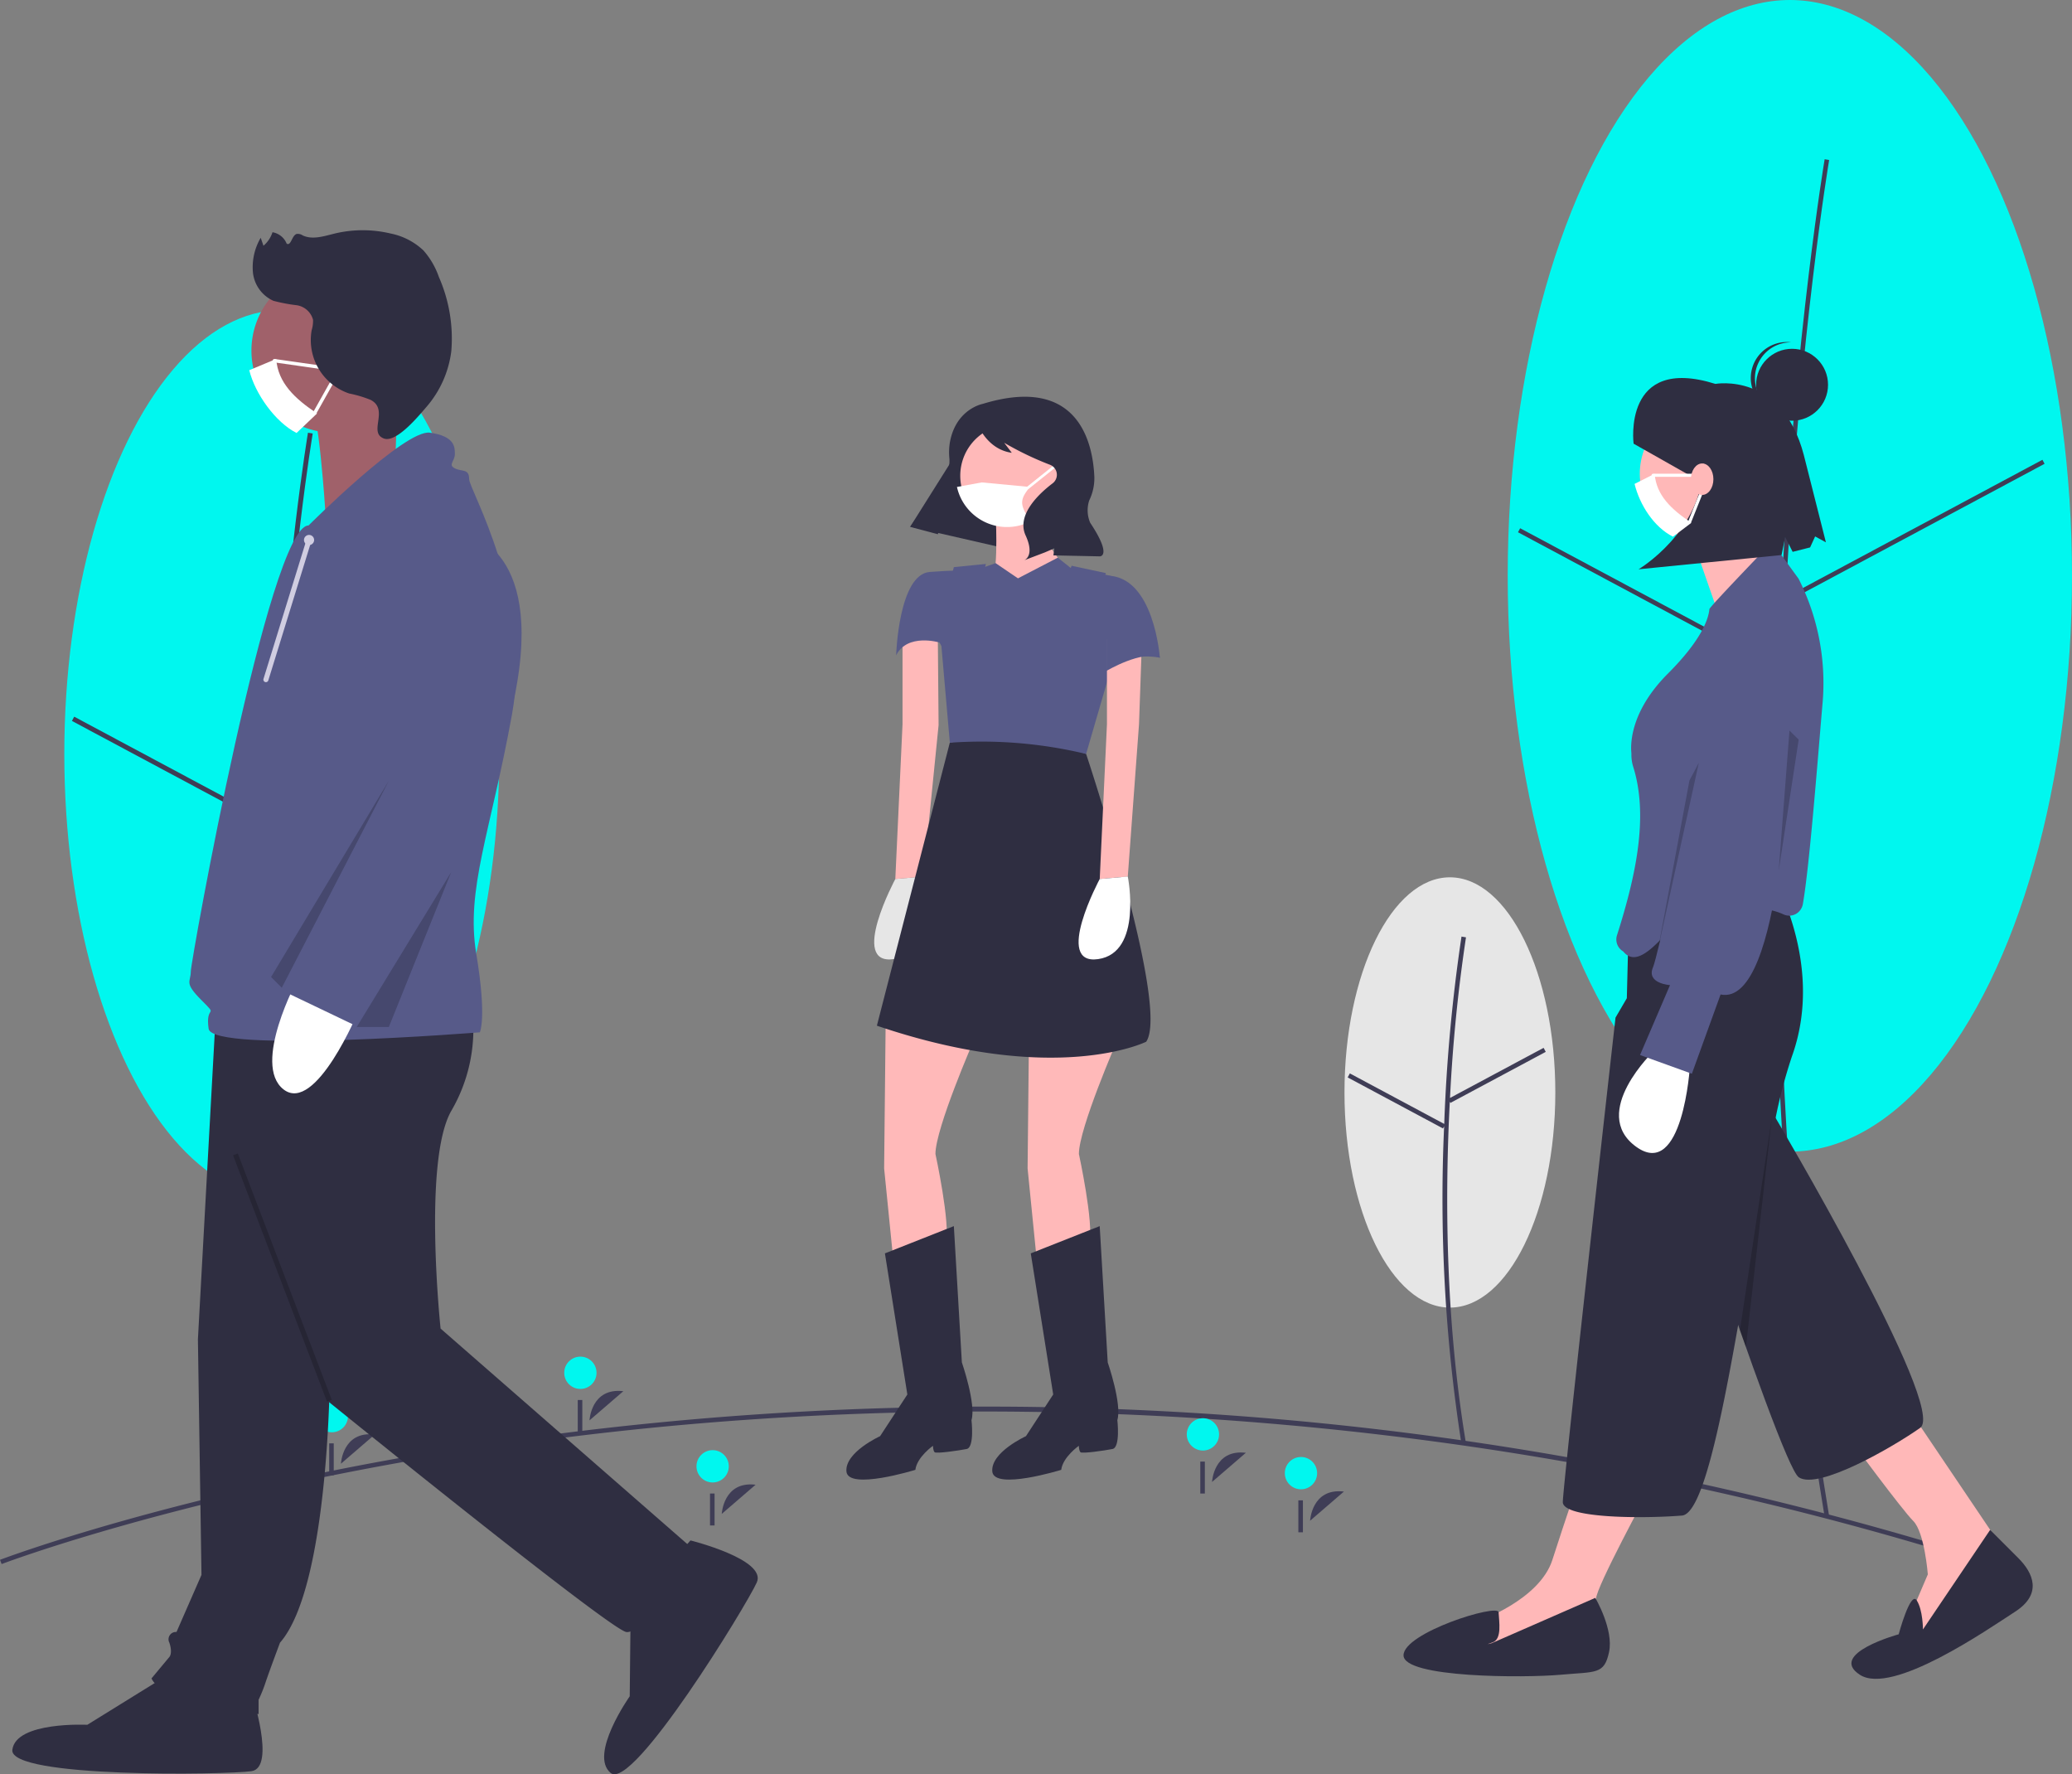 <svg xmlns="http://www.w3.org/2000/svg" width="299.997" height="256.836" viewBox="0 0 299.997 256.836">
  <rect x="0" y="0" width="299.997" height="256.836" fill="#808080" stroke="none"/>
  <g id="Special_Angkatan_Illustration_3" data-name="Special Angkatan Illustration 3" transform="translate(0)">
    <ellipse id="Ellipse_24" data-name="Ellipse 24" cx="31.489" cy="64.25" rx="31.489" ry="64.25" transform="translate(9.31 44.886)" fill="#00f7ef"/>
    <path id="Path_500" data-name="Path 500" d="M265.209,297.935c1.571-27.967,4.736-46.858,4.767-47.046l-.687-.116c-.032.188-3.2,19.109-4.775,47.113-1.452,25.846-1.8,64.939,4.775,104.4l.687-.114C263.41,362.776,263.76,323.743,265.209,297.935Z" transform="translate(-224.699 -188.133)" fill="#3f3d56"/>
    <rect id="Rectangle_130" data-name="Rectangle 130" width="32.292" height="0.697" transform="translate(40.472 111.344) rotate(-28.157)" fill="#3f3d56"/>
    <rect id="Rectangle_131" data-name="Rectangle 131" width="0.697" height="32.292" transform="translate(10.415 104.358) rotate(-61.858)" fill="#3f3d56"/>
    <ellipse id="Ellipse_25" data-name="Ellipse 25" cx="40.851" cy="83.353" rx="40.851" ry="83.353" transform="translate(218.294 0)" fill="#00f7ef"/>
    <path id="Path_501" data-name="Path 501" d="M925.453,192.026c2.038-36.289,6.145-60.8,6.186-61.044l-.651-.11c-.041.244-4.153,24.784-6.194,61.107-1.883,33.524-2.338,84.231,6.194,135.419l.651-.108C923.118,276.165,923.572,225.514,925.453,192.026Z" transform="translate(-666.804 -107.819)" fill="#3f3d56"/>
    <rect id="Rectangle_132" data-name="Rectangle 132" width="41.894" height="0.66" transform="translate(258.779 86.326) rotate(-28.157)" fill="#3f3d56"/>
    <rect id="Rectangle_133" data-name="Rectangle 133" width="0.66" height="41.894" transform="translate(219.785 77.048) rotate(-61.858)" fill="#3f3d56"/>
    <ellipse id="Ellipse_26" data-name="Ellipse 26" cx="15.263" cy="31.143" rx="15.263" ry="31.143" transform="translate(194.663 126.996)" fill="#e6e6e6"/>
    <path id="Path_502" data-name="Path 502" d="M751.465,495.582l.09.169,13.8-7.387-.311-.582-13.55,7.253a232.442,232.442,0,0,1,2.314-23.249l-.651-.11a241.254,241.254,0,0,0-2.5,27.121l-13.667-7.315-.312.582,13.8,7.386.165-.308a230.2,230.2,0,0,0,2.516,46.029l.651-.108C750.817,527.118,750.751,509.206,751.465,495.582Z" transform="translate(-541.552 -336.101)" fill="#3f3d56"/>
    <path id="Path_503" data-name="Path 503" d="M432.953,700.557c-81.3-25.736-155.016-24.365-202.542-18.683-51.49,6.156-84.162,18.552-84.486,18.676l-.237-.616c.325-.125,33.074-12.55,84.643-18.715a490.937,490.937,0,0,1,91.42-2.338,476.852,476.852,0,0,1,111.4,21.047Z" transform="translate(-145.688 -474.141)" fill="#3f3d56"/>
    <path id="Path_504" data-name="Path 504" d="M462.2,716.13s.228-4.777,4.9-4.222" transform="translate(-357.699 -496.987)" fill="#3f3d56"/>
    <circle id="Ellipse_27" data-name="Ellipse 27" cx="2.339" cy="2.339" r="2.339" transform="translate(100.841 209.918)" fill="#00f7ef"/>
    <rect id="Rectangle_134" data-name="Rectangle 134" width="0.66" height="4.622" transform="translate(102.8 216.197)" fill="#3f3d56"/>
    <path id="Path_505" data-name="Path 505" d="M720.2,719.13s.228-4.777,4.9-4.222" transform="translate(-530.516 -498.996)" fill="#3f3d56"/>
    <circle id="Ellipse_28" data-name="Ellipse 28" cx="2.339" cy="2.339" r="2.339" transform="translate(186.024 210.908)" fill="#00f7ef"/>
    <rect id="Rectangle_135" data-name="Rectangle 135" width="0.66" height="4.622" transform="translate(187.983 217.187)" fill="#3f3d56"/>
    <path id="Path_506" data-name="Path 506" d="M295.2,694.13s.228-4.777,4.9-4.222" transform="translate(-245.837 -482.25)" fill="#3f3d56"/>
    <circle id="Ellipse_29" data-name="Ellipse 29" cx="2.339" cy="2.339" r="2.339" transform="translate(45.704 202.654)" fill="#00f7ef"/>
    <rect id="Rectangle_136" data-name="Rectangle 136" width="0.66" height="4.622" transform="translate(47.662 208.933)" fill="#3f3d56"/>
    <path id="Path_507" data-name="Path 507" d="M404.2,675.13s.228-4.777,4.9-4.222" transform="translate(-318.848 -469.524)" fill="#3f3d56"/>
    <circle id="Ellipse_30" data-name="Ellipse 30" cx="2.339" cy="2.339" r="2.339" transform="translate(81.692 196.381)" fill="#00f7ef"/>
    <rect id="Rectangle_137" data-name="Rectangle 137" width="0.66" height="4.622" transform="translate(83.65 202.66)" fill="#3f3d56"/>
    <path id="Path_508" data-name="Path 508" d="M677.2,702.13s.228-4.777,4.9-4.222" transform="translate(-501.713 -487.609)" fill="#3f3d56"/>
    <circle id="Ellipse_31" data-name="Ellipse 31" cx="2.339" cy="2.339" r="2.339" transform="translate(171.827 205.296)" fill="#00f7ef"/>
    <rect id="Rectangle_138" data-name="Rectangle 138" width="0.66" height="4.622" transform="translate(173.786 211.575)" fill="#3f3d56"/>
    <path id="Path_509" data-name="Path 509" d="M966.64,681.78l13.589,20.149-12.652,12.652-1.64-3.28,2.812-6.56s-.469-6.092-2.109-7.732-8.9-11.48-8.9-11.48Z" transform="translate(-689.626 -476.836)" fill="#ffb8b8"/>
    <path id="Path_510" data-name="Path 510" d="M886.558,484.5s2.577,4.078-2.812,21.65c0,0,25.136,42.422,21.152,45.234s-14.761,9.034-17.573,7.159-23.26-65.374-23.26-65.374Z" transform="translate(-626.883 -344.694)" fill="#2f2e41"/>
    <path id="Path_511" data-name="Path 511" d="M977.667,731.808l4.1,4.1c2.109,2.109,3.515,5.154-.469,7.732s-17.807,12.183-22.493,9.138,5.623-5.857,5.623-5.857,1.7-6.32,2.609-4.917.905,4.214.905,4.214Z" transform="translate(-689.525 -510.346)" fill="#2f2e41"/>
    <path id="Path_512" data-name="Path 512" d="M815.086,710.854s-7.5,13.823-7.5,15.463.469,6.326.469,6.326l-14.292,3.514-4.92-2.343,1.64-4.217s8.9-3.046,10.778-8.9,3.983-11.949,3.983-11.949Z" transform="translate(-576.497 -494.899)" fill="#ffb8b8"/>
    <circle id="Ellipse_32" data-name="Ellipse 32" cx="9.84" cy="9.84" r="9.84" transform="translate(237.418 58.744)" fill="#ffb8b8"/>
    <path id="Path_513" data-name="Path 513" d="M886.774,287.669l4.7,13.5,10.3-4.6s-7.029-10.778-7.029-12.184Z" transform="translate(-642.093 -210.65)" fill="#ffb8b8"/>
    <path id="Path_514" data-name="Path 514" d="M848.024,439.8h12.417s8.9,13.589,3.749,27.881a74.093,74.093,0,0,0-2.355,8.879c-1.8,8.336-3.589,19.627-5.424,30-2.578,14.574-5.243,27.342-8.141,27.574-5.857.469-17.247.391-17.247-1.952s7.629-70.126,7.629-70.126l1.64-2.811L840.6,447a7.387,7.387,0,0,1,7.422-7.2Z" transform="translate(-604.749 -314.747)" fill="#2f2e41"/>
    <path id="Path_515" data-name="Path 515" d="M788.934,761.613s2.695,4.569,1.992,7.849-1.874,2.812-7.029,3.28-22.727.469-22.727-2.812,13.708-7.54,13.766-6.23.526,3.887-.879,4.356-.117.117-.117.117Z" transform="translate(-557.959 -530.311)" fill="#2f2e41"/>
    <path id="Path_516" data-name="Path 516" d="M865.93,523.874s-1.019,16.643-7.817,11.688,2.649-13.9,2.649-13.9Z" transform="translate(-621.247 -369.581)" fill="#fff"/>
    <path id="Path_517" data-name="Path 517" d="M878.719,354.615a1.974,1.974,0,0,0,2.02-.239,2.069,2.069,0,0,0,.766-1.305c.983-5.666,2.179-21.373,2.869-29.316a33.481,33.481,0,0,0-3.491-17.733l-2.546-3.5a2,2,0,0,0-2.393-.672s-7.947,8.246-7.977,8.564c-.125,1.367-1.071,4.4-6,9.327-5.395,5.395-5.424,10.1-5.305,11.417q.012.13.012.259a5.778,5.778,0,0,0,.238,1.743c2.259,7.123.49,15.652-2.352,24.554a2.008,2.008,0,0,0,.809,2.179c.83.565-.165-.273.131.09,1.958,2.4,4.777-.945,8-4.594,1.123-1.271,2.4-2.712,3.9-4.212,2.063-2.063,6,2.644,7.835,2.644A8.508,8.508,0,0,1,878.719,354.615Z" transform="translate(-620.469 -222.242)" fill="#575a89"/>
    <path id="Path_518" data-name="Path 518" d="M886.773,325.685s5.147,4.34,2.223,9.97-2.535,9.781-2.535,9.781-.779,38.671-9.915,36.792L872.39,393.7l-7.506-2.709,4.34-10.12s-3.476-.216-2.461-2.585c.713-1.664,4.557-19.717,6.782-30.316.943-4.492,1.595-7.645,1.595-7.645S878.1,324.514,886.773,325.685Z" transform="translate(-627.43 -238.27)" fill="#575a89"/>
    <path id="Path_519" data-name="Path 519" d="M782.892,321.612,780,340.6l1.561-20.3Z" transform="translate(-522.47 -214.546)" opacity="0.2"/>
    <path id="Path_520" data-name="Path 520" d="M861.932,236.292s-1.654-12.875,11.844-8.653c0,0,9.641-1.769,12.8,10.29l3.2,12.641-1.56-.849-.727,1.59-2.528.64-1.082-2.147-.523,2.608-20.707,2.064s9.274-5.485,9.421-15.315l-1.766,1.867Z" transform="translate(-625.41 -172.068)" fill="#2f2e41"/>
    <path id="Path_521" data-name="Path 521" d="M763.014,520.78l4.617-30.767-3.755,33.214Z" transform="translate(-511.093 -328.227)" opacity="0.2"/>
    <circle id="Ellipse_33" data-name="Ellipse 33" cx="5.207" cy="5.207" r="5.207" transform="translate(254.26 50.491)" fill="#2f2e41"/>
    <path id="Path_522" data-name="Path 522" d="M913.968,215.914a5.2,5.2,0,0,1,5.2-4.867c-.107-.014-.214-.03-.324-.037a5.207,5.207,0,0,0-.668,10.392c.11.007.217,0,.326,0A5.2,5.2,0,0,1,913.968,215.914Z" transform="translate(-659.866 -161.491)" fill="#2f2e41"/>
    <path id="Path_523" data-name="Path 523" d="M731.571,337l-4.581,24.553,5.938-27.119Z" transform="translate(-486.963 -224.013)" opacity="0.2"/>
    <path id="Path_524" data-name="Path 524" d="M870.719,275.859l-2.67,2.013c-2.75-1.384-4.812-4.585-5.562-7.641l2.91-1.468C865.625,271.88,867.837,273.952,870.719,275.859Z" transform="translate(-625.825 -200.183)" fill="#fff"/>
    <path id="Path_525" data-name="Path 525" d="M876.83,269.206h-6.653a.222.222,0,0,1,0-.444h6.653a.222.222,0,1,1,0,.444Z" transform="translate(-630.827 -200.183)" fill="#fff"/>
    <path id="Path_526" data-name="Path 526" d="M886.3,280.358a.221.221,0,0,1-.206-.3l1.774-4.435a.222.222,0,0,1,.411.165l-1.774,4.435A.221.221,0,0,1,886.3,280.358Z" transform="translate(-641.625 -204.683)" fill="#fff"/>
    <ellipse id="Ellipse_34" data-name="Ellipse 34" cx="1.627" cy="2.278" rx="1.627" ry="2.278" transform="translate(244.823 67.088)" fill="#ffb8b8"/>
    <path id="Path_527" data-name="Path 527" d="M399.191,199.169l17.329,3.966,7.322-13.809-14.818-5.785Z" transform="translate(-267.392 -122.941)" fill="#2f2e41"/>
    <path id="Path_528" data-name="Path 528" d="M546.4,509.543s-5.57,12.766-5.57,16.479c0,0,2.2,10.1,1.509,12.882l-2.437,5.222-5.106-2.089L533.4,528.111l.232-22.282Z" transform="translate(-405.39 -358.978)" fill="#ffb9b9"/>
    <path id="Path_529" data-name="Path 529" d="M581.054,281.559s.464,7.659-.464,9.98,3.482,6.731,3.482,6.731l6.963-9.052s-4.642-4.642-3.482-9.748Z" transform="translate(-436.914 -207.355)" fill="#ffb9b9"/>
    <path id="Path_530" data-name="Path 530" d="M532.108,445.721s-6.731,12.533-.232,11.6,4.294-11.953,4.294-11.953" transform="translate(-402.475 -318.483)" fill="#e6e6e6"/>
    <path id="Path_531" data-name="Path 531" d="M396.693,312.749l2.2-21.934-.116-13.346-5.106.928v12.3l-1.044,22.4" transform="translate(-262.998 -185.859)" fill="#ffb9b9"/>
    <path id="Path_532" data-name="Path 532" d="M522.433,602.569l9.98-3.946,1.161,19.729s2.089,6.035,1.393,8.356c0,0,.464,3.946-.7,4.178s-4.41.7-4.642.464-.232-.928-.232-.928-2.321,1.625-2.553,3.482c0,0-9.748,3.017-9.98.232s4.874-5.106,4.874-5.106l3.946-6.035Z" transform="translate(-394.309 -421.135)" fill="#2f2e41"/>
    <path id="Path_533" data-name="Path 533" d="M609.313,509.543s-5.57,12.765-5.57,16.479c0,0,2.2,10.1,1.509,12.882l-2.437,5.222-5.106-2.089-1.393-13.926.232-22.282Z" transform="translate(-447.534 -358.979)" fill="#ffb9b9"/>
    <path id="Path_534" data-name="Path 534" d="M586.4,602.569l9.981-3.946,1.161,19.729s2.089,6.035,1.393,8.356c0,0,.464,3.946-.7,4.178s-4.41.7-4.642.464-.232-.928-.232-.928-2.321,1.625-2.553,3.482c0,0-9.748,3.017-9.98.232s4.874-5.106,4.874-5.106l3.946-6.035Z" transform="translate(-437.159 -421.135)" fill="#2f2e41"/>
    <path id="Path_535" data-name="Path 535" d="M581.645,254.561a7.428,7.428,0,0,1-14.674,1.625,7.19,7.19,0,0,1-.182-1.625,7.428,7.428,0,1,1,14.856,0Z" transform="translate(-427.756 -185.695)" fill="#ffb9b9"/>
    <path id="Path_536" data-name="Path 536" d="M556.31,308.546l5.764-2.993,2.592,2.065s6.267-.232,8.588,2.553,3.6,9.864,3.6,9.864-7.659-1.625-6.731,4.874l-1.392-3.714-1.276,3.133L551.9,329.667l-6.963-11.837s-4.642-1.393-6.267,1.857c0,0,.348-11.721,4.874-12.069,3.044-.234,5.338-.232,5.338-.232l2.553-.464,1.635-.58Z" transform="translate(-408.921 -224.826)" fill="#575a89"/>
    <path id="Path_537" data-name="Path 537" d="M560.524,386.865s12.185,36.556,8.7,41.662c0,0-13,6.5-38.993-2.321l10.56-40.966A35.9,35.9,0,0,1,560.524,386.865Z" transform="translate(-403.271 -277.731)" fill="#2f2e41"/>
    <path id="Path_538" data-name="Path 538" d="M578.888,335.8l3.43-11.785c-4.114-4.474-.563-14.395-.563-14.395l-4.964-1.064s-4.982,13.433-10.088,11.808-2.321-12.069-2.321-12.069l-4.642.464-2.089,8.124,1.509,17.292A64.866,64.866,0,0,1,578.888,335.8Z" transform="translate(-421.635 -226.661)" fill="#575a89"/>
    <path id="Path_539" data-name="Path 539" d="M486.323,312.749l1.625-22.05.464-13.229-5.106.928v12.3l-1.045,22.4" transform="translate(-323.035 -185.859)" fill="#ffb9b9"/>
    <path id="Path_540" data-name="Path 540" d="M621.739,445.721s-6.731,12.533-.232,11.6,4.294-11.953,4.294-11.953" transform="translate(-462.513 -318.483)" fill="#fff"/>
    <path id="Path_541" data-name="Path 541" d="M638.641,325.317s-.825-11.92-7.724-11.878v13.785S636.089,324.157,638.641,325.317Z" transform="translate(-470.712 -230.109)" fill="#575a89"/>
    <path id="Path_542" data-name="Path 542" d="M596.1,268.519a.189.189,0,0,1-.118-.337l3.788-3.03a.19.19,0,0,1,.237.3l-3.788,3.03A.19.19,0,0,1,596.1,268.519Z" transform="translate(-447.26 -197.737)" fill="#fff"/>
    <path id="Path_543" data-name="Path 543" d="M575.908,278.051c-.083.1-.167.2-.254.3a7.428,7.428,0,0,1-10.315-5.137l3.589-.66,6.979.66C574.31,275.16,574.5,275.835,575.908,278.051Z" transform="translate(-426.785 -202.722)" fill="#fff"/>
    <path id="Path_544" data-name="Path 544" d="M555.31,236.037s-3.839.722-4.727,5.51a8.79,8.79,0,0,0-.075,2.445,6.9,6.9,0,0,1-2.041,5.16,50.168,50.168,0,0,0-3.644,4.679h0l4.011,1.068,1.792-6.646a34,34,0,0,1,3.973-9.131l.037-.059s1.332,3.56,4.9,4.048l-1.1-1.45a45.446,45.446,0,0,0,6.539,3.15,1.554,1.554,0,0,1,.5,2.7l-.051.04c-1.74,1.321-5.288,4.474-3.886,7.523s-.233,3.606-.233,3.606l3.015-1.147,1.38-.591-.139,1.02,6.736.141s1.82-.011-1.413-4.87a4.587,4.587,0,0,1-.14-3.214,7.4,7.4,0,0,0,.747-3.388C571.29,241.735,569.227,231.769,555.31,236.037Z" transform="translate(-413.043 -177.567)" fill="#2f2e41"/>
    <path id="Path_545" data-name="Path 545" d="M237.971,554.889s0,31.518-7.234,39.785c0,0-1.55,4.134-2.067,5.684a21.732,21.732,0,0,1-1.033,2.583v2.067s-13.951-1.55-15.5-5.167l2.583-3.1s.517-.517,0-2.067a1.061,1.061,0,0,1,1.033-1.55l3.617-8.267-.517-34.1,2.584-47.019,22.218-1.033Z" transform="translate(-190.198 -356.884)" fill="#2f2e41"/>
    <path id="Path_546" data-name="Path 546" d="M185.709,798.981s3.617,10.851,0,11.367-35.135,1.033-34.618-3.1,10.851-3.617,10.851-3.617l10.851-6.717Z" transform="translate(-149.303 -553.957)" fill="#2f2e41"/>
    <path id="Path_547" data-name="Path 547" d="M277.508,505.833a23.444,23.444,0,0,1-3.1,13.951c-4.134,7.234-1.55,31.518-1.55,31.518l36.685,32.035s-7.234,12.4-9.817,11.884-43.4-33.585-43.4-33.585L240.306,507.9Z" transform="translate(-209.067 -358.981)" fill="#2f2e41"/>
    <path id="Path_548" data-name="Path 548" d="M423.12,736.429s11.1,2.754,9.6,6.085-17.937,30.229-21.151,27.58,2.754-11.1,2.754-11.1l.135-12.761Z" transform="translate(-323.148 -513.442)" fill="#2f2e41"/>
    <path id="Path_549" data-name="Path 549" d="M279.722,190.644A11.888,11.888,0,0,1,265.539,202.3a11.531,11.531,0,0,1-3.054-1.051,11.877,11.877,0,0,1-6.186-7.765,11.7,11.7,0,0,1-.345-2.842,11.884,11.884,0,1,1,23.768,0Z" transform="translate(-219.548 -139.896)" fill="#a0616a"/>
    <path id="Path_550" data-name="Path 550" d="M293.927,227.453l-.526,15.292-10,3.951s-.981-15.658-2.365-16.526S293.927,227.453,293.927,227.453Z" transform="translate(-236.287 -172.512)" fill="#a0616a"/>
    <path id="Path_551" data-name="Path 551" d="M245.988,264.152s13.951-13.951,17.568-13.434,3.617,2.067,3.617,3.1-1.033,1.55,0,2.067,2.067,0,2.067,1.55,9.3,17.051,6.2,34.1-6.717,25.318-5.167,34.619.517,11.367.517,11.367-38.752,3.1-39.269-.517,1.55-1.55-1.033-4.134-1.55-2.583-1.55-4.134S240.3,264.152,245.988,264.152Z" transform="translate(-201.315 -188.087)" fill="#575a89"/>
    <path id="Path_552" data-name="Path 552" d="M277.563,494.834s-6.2,14.984-10.851,11.367,2.067-16.017,2.067-16.017Z" transform="translate(-225.656 -348.499)" fill="#fff"/>
    <path id="Path_553" data-name="Path 553" d="M294.826,294.374s12.14,1.39,7.62,23.688-22.087,48.133-22.087,48.133l-11.884-5.684,15.5-30.485-3.617-19.118S278.292,292.824,294.826,294.374Z" transform="translate(-227.935 -217.275)" fill="#575a89"/>
    <path id="Path_554" data-name="Path 554" d="M135.925,342.279,118.874,370.7l1.55,1.55Z" transform="translate(-79.626 -229.27)" opacity="0.2"/>
    <path id="Path_555" data-name="Path 555" d="M170.108,382.389,156.433,404.8h4.65Z" transform="translate(-104.784 -256.137)" opacity="0.2"/>
    <rect id="Rectangle_139" data-name="Rectangle 139" width="0.735" height="38.155" transform="translate(33.746 167.237) rotate(-20.877)" opacity="0.2"/>
    <circle id="Ellipse_35" data-name="Ellipse 35" cx="0.735" cy="0.735" r="0.735" transform="translate(44.012 77.432)" fill="#d0cde1"/>
    <line id="Line_32" data-name="Line 32" x1="6.248" y2="20.213" transform="translate(38.499 78.167)" fill="none"/>
    <path id="Path_556" data-name="Path 556" d="M261.548,317.636a.367.367,0,0,0,.351-.259l6.248-20.213a.367.367,0,1,0-.7-.217L261.2,317.16a.368.368,0,0,0,.351.476Z" transform="translate(-223.049 -218.888)" fill="#d0cde1"/>
    <path id="Path_557" data-name="Path 557" d="M264.815,226.309l-2.97,2.825c-3.059-1.539-6.013-5.687-6.847-9.086l3.9-1.633C259.15,221.883,261.611,224.188,264.815,226.309Z" transform="translate(-218.908 -166.459)" fill="#fff"/>
    <path id="Path_558" data-name="Path 558" d="M272.461,219.9l-.035,0-6.907-.987a.247.247,0,1,1,.069-.489l6.906.987a.247.247,0,0,1-.034.491Z" transform="translate(-225.813 -166.459)" fill="#fff"/>
    <path id="Path_559" data-name="Path 559" d="M283.484,233.057a.246.246,0,0,1-.215-.368l2.288-4.074a.247.247,0,0,1,.43.242l-2.288,4.074A.246.246,0,0,1,283.484,233.057Z" transform="translate(-237.823 -173.207)" fill="#fff"/>
    <path id="Path_560" data-name="Path 560" d="M273.531,186.558a17.109,17.109,0,0,0-3.121-.93,8.165,8.165,0,0,1-5.424-9.154,4.672,4.672,0,0,0,.2-1.509,2.881,2.881,0,0,0-2.4-2.116,23.647,23.647,0,0,1-3.344-.637,5.065,5.065,0,0,1-2.955-4.062,8.391,8.391,0,0,1,1.121-5.057l.4,1.151a4.271,4.271,0,0,0,1.307-1.955,2.693,2.693,0,0,1,2.052,1.65c.642.379.735-1.176,1.444-1.406a1.274,1.274,0,0,1,.885.218c1.429.667,3.09.1,4.623-.273a17.4,17.4,0,0,1,8.079-.01,9.671,9.671,0,0,1,4.774,2.457,11.457,11.457,0,0,1,2.233,3.838,22.11,22.11,0,0,1,1.8,10.738,15.2,15.2,0,0,1-3.582,8.053c-1.023,1.178-4.359,5.289-6.189,4.588C273.131,191.263,276.24,187.99,273.531,186.558Z" transform="translate(-219.862 -128.67)" fill="#2f2e41"/>
  </g>
</svg>
